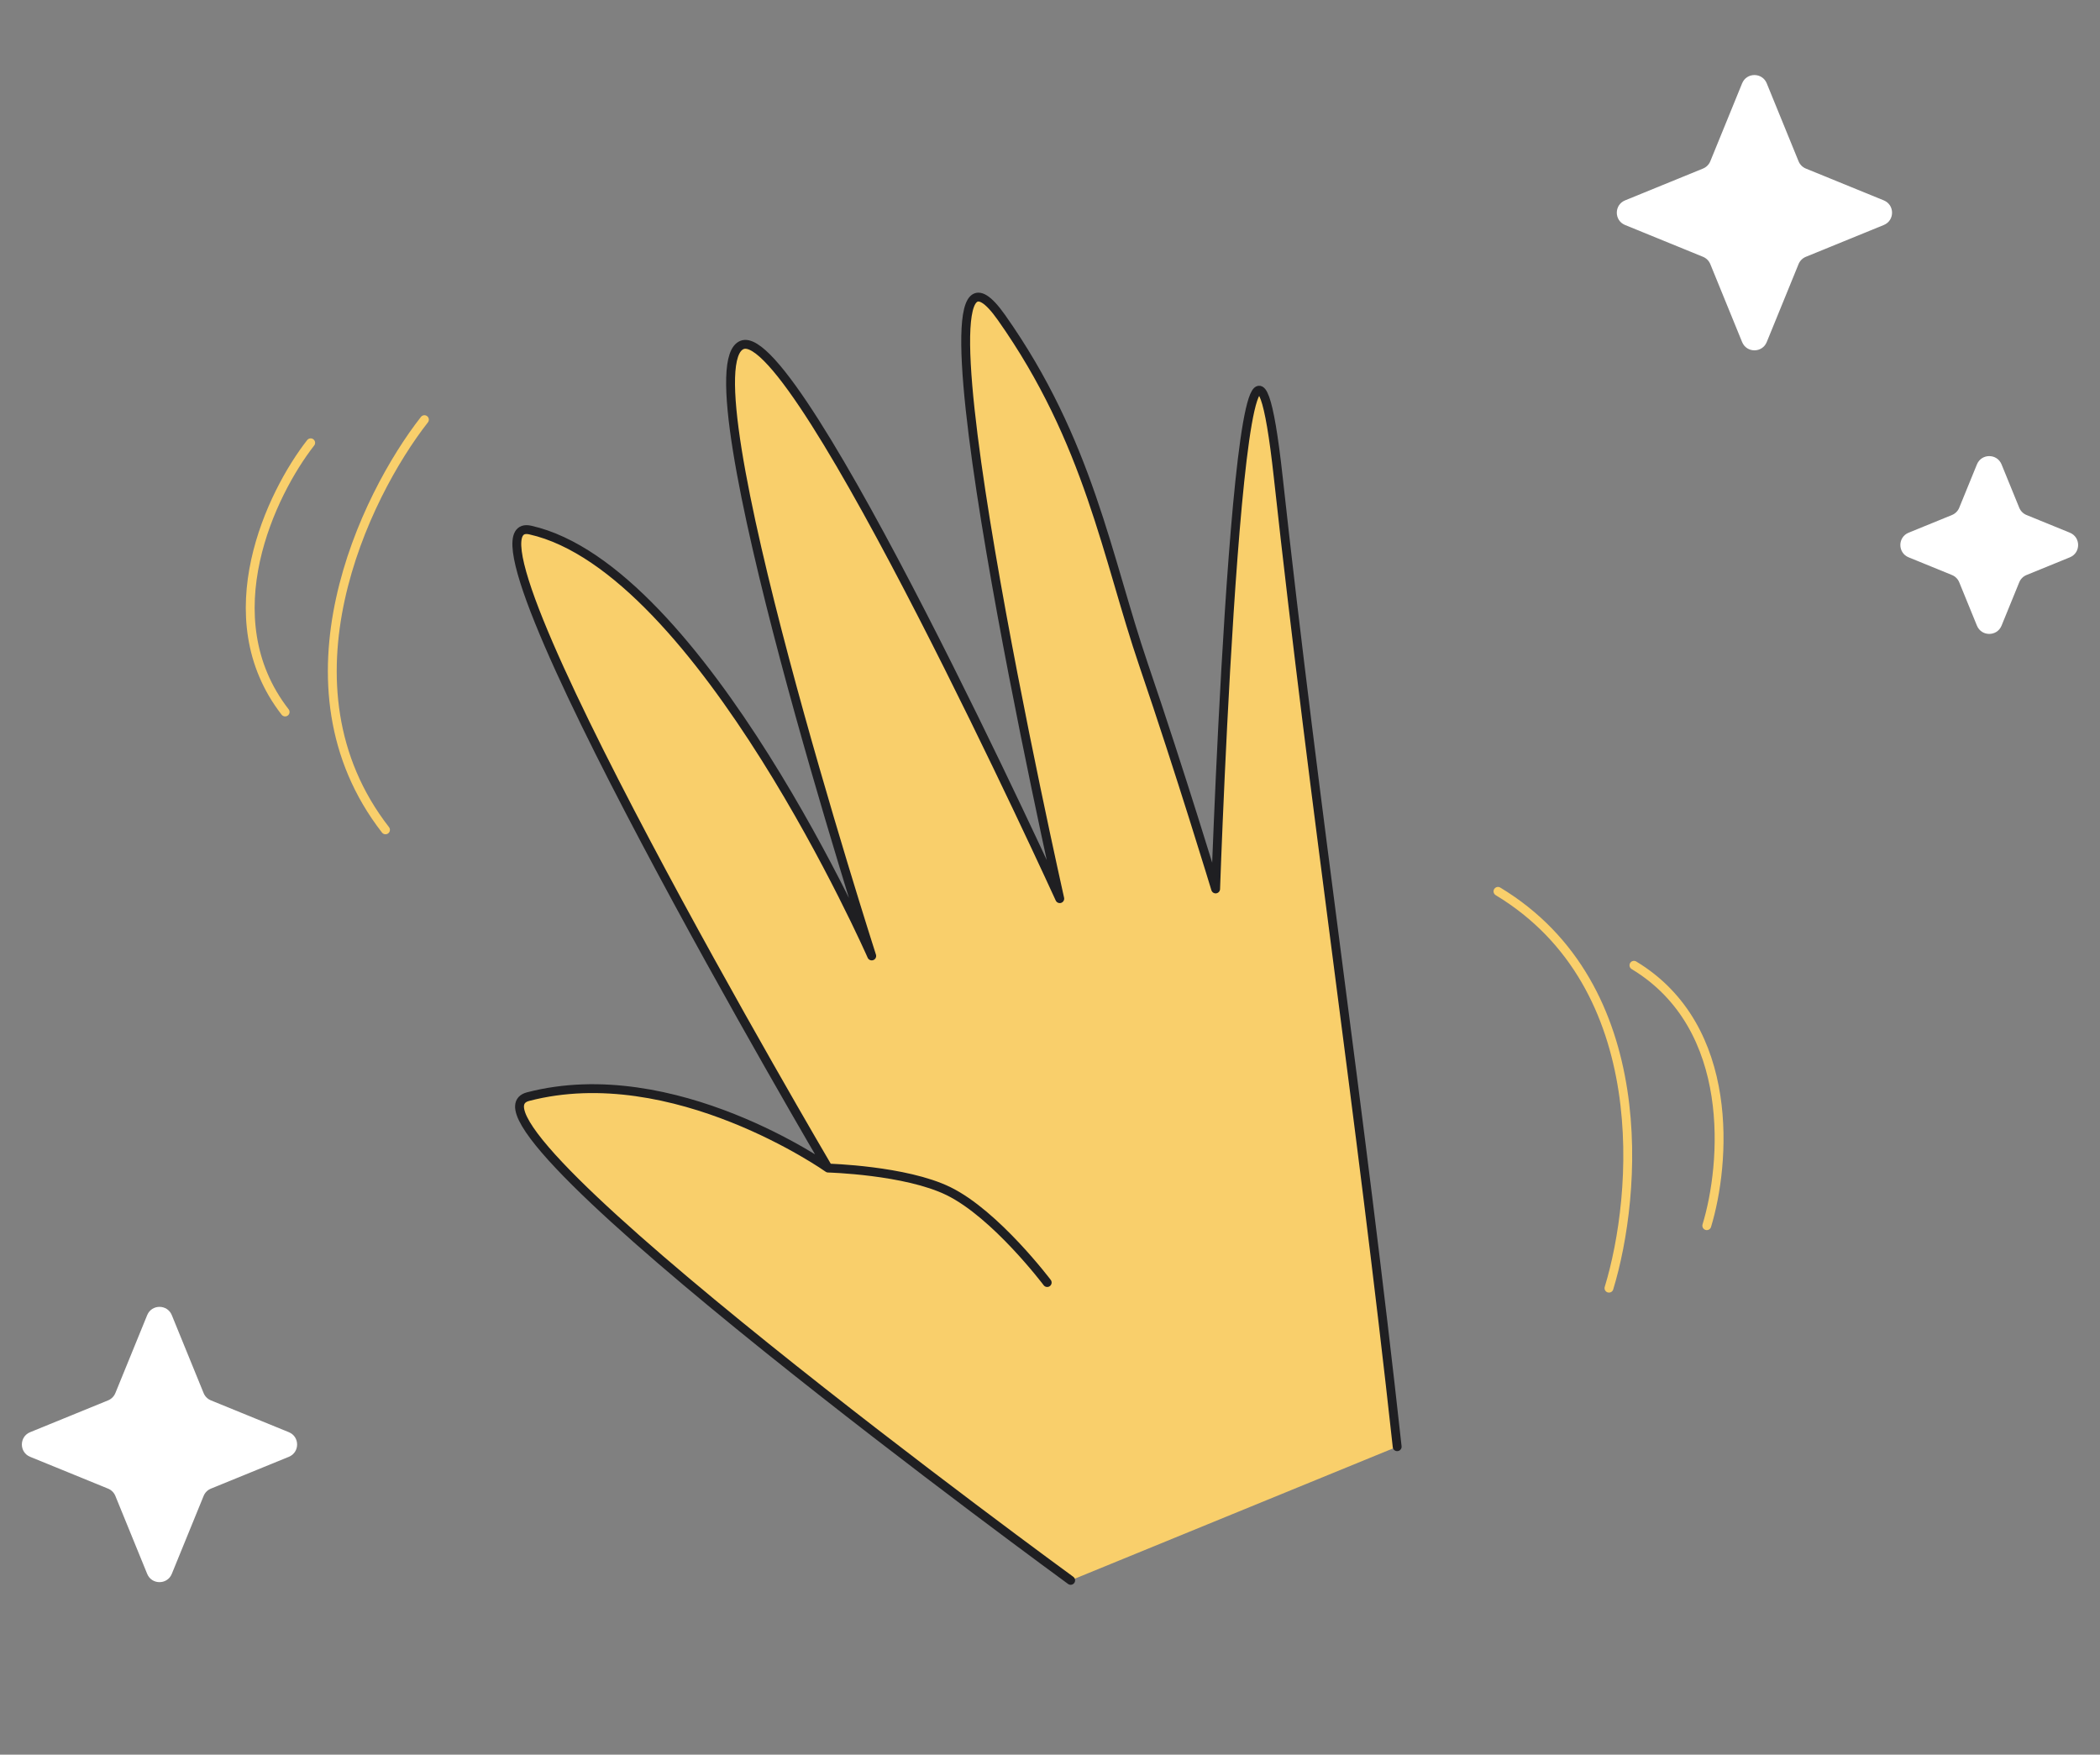 <svg width="237" height="198" viewBox="0 0 237 198" fill="none" xmlns="http://www.w3.org/2000/svg">
<rect x="0" y="0" width="237" height="198" fill="#808080" stroke="none"/>
<path d="M144.259 53.84C148.419 91.805 153.522 125.284 157.681 163.249L120.833 178.331C120.833 178.331 49.563 126.355 59.601 123.744C76.026 119.471 93.465 131.808 93.465 131.808C93.465 131.808 49.754 57.555 59.836 59.81C79.142 64.13 98.38 107.871 98.38 107.871C98.38 107.871 77.041 41.498 83.756 38.919C89.991 36.523 119.601 101.406 119.601 101.406C119.601 101.406 101.023 18.854 113.017 35.822C122.906 49.814 124.921 62.871 129.072 75.048C133.224 87.225 137.193 100.31 137.193 100.31C137.193 100.31 140.1 15.875 144.259 53.84Z" fill="#F9CF6B"/>
<path d="M157.681 163.249C153.522 125.284 148.419 91.805 144.259 53.84C140.1 15.875 137.193 100.31 137.193 100.31C137.193 100.31 133.224 87.225 129.072 75.048C124.921 62.871 122.906 49.814 113.017 35.822C101.023 18.854 119.601 101.406 119.601 101.406C119.601 101.406 89.991 36.523 83.756 38.919C77.041 41.498 98.38 107.871 98.38 107.871C98.38 107.871 79.142 64.13 59.836 59.81C49.754 57.555 93.465 131.808 93.465 131.808M93.465 131.808C93.465 131.808 76.026 119.471 59.601 123.744C49.563 126.355 120.833 178.331 120.833 178.331M93.465 131.808C93.465 131.808 102.191 132.038 107.041 134.409C112.368 137.013 118.183 144.725 118.183 144.725" stroke="#1F1F22" strokeWidth="2" stroke-linecap="round" stroke-linejoin="round"/>
<path d="M35.062 49.967C30.633 55.628 23.855 69.628 32.178 80.342" stroke="#F9CF6B" strokeWidth="3.082" stroke-linecap="round" stroke-linejoin="round"/>
<path d="M192.623 138.308C194.723 131.434 196.019 115.934 184.402 108.925" stroke="#F9CF6B" strokeWidth="3.082" stroke-linecap="round" stroke-linejoin="round"/>
<path d="M47.898 47.355C41.149 55.98 30.821 77.314 43.505 93.641" stroke="#F9CF6B" strokeWidth="3.082" stroke-linecap="round" stroke-linejoin="round"/>
<path d="M181.584 145.358C184.785 134.883 186.759 111.264 169.057 100.583" stroke="#F9CF6B" strokeWidth="3.082" stroke-linecap="round" stroke-linejoin="round"/>
<path d="M196.611 9.401C197.119 8.157 198.881 8.157 199.389 9.401L202.98 18.198C203.133 18.571 203.429 18.867 203.802 19.02L212.599 22.611C213.843 23.119 213.843 24.881 212.599 25.389L203.802 28.98C203.429 29.133 203.133 29.429 202.98 29.802L199.389 38.599C198.881 39.843 197.119 39.843 196.611 38.599L193.02 29.802C192.867 29.429 192.571 29.133 192.198 28.98L183.401 25.389C182.157 24.881 182.157 23.119 183.401 22.611L192.198 19.02C192.571 18.867 192.867 18.571 193.02 18.198L196.611 9.401Z" fill="white"/>
<path d="M16.611 148.401C17.119 147.157 18.881 147.157 19.389 148.401L22.98 157.198C23.133 157.571 23.429 157.867 23.802 158.02L32.599 161.611C33.843 162.119 33.843 163.881 32.599 164.389L23.802 167.98C23.429 168.133 23.133 168.429 22.98 168.802L19.389 177.599C18.881 178.843 17.119 178.843 16.611 177.599L13.02 168.802C12.867 168.429 12.571 168.133 12.198 167.98L3.401 164.389C2.157 163.881 2.157 162.119 3.401 161.611L12.198 158.02C12.571 157.867 12.867 157.571 13.02 157.198L16.611 148.401Z" fill="white"/>
    <g>
<path d="M223.111 52.401C223.619 51.157 225.381 51.157 225.889 52.401L227.886 57.293C228.038 57.666 228.334 57.962 228.707 58.114L233.599 60.111C234.843 60.619 234.843 62.381 233.599 62.889L228.707 64.886C228.334 65.038 228.038 65.334 227.886 65.707L225.889 70.599C225.381 71.843 223.619 71.843 223.111 70.599L221.114 65.707C220.962 65.334 220.666 65.038 220.293 64.886L215.401 62.889C214.157 62.381 214.157 60.619 215.401 60.111L220.293 58.114C220.666 57.962 220.962 57.666 221.114 57.293L223.111 52.401Z" fill="white"/>
    </g>
</svg>
